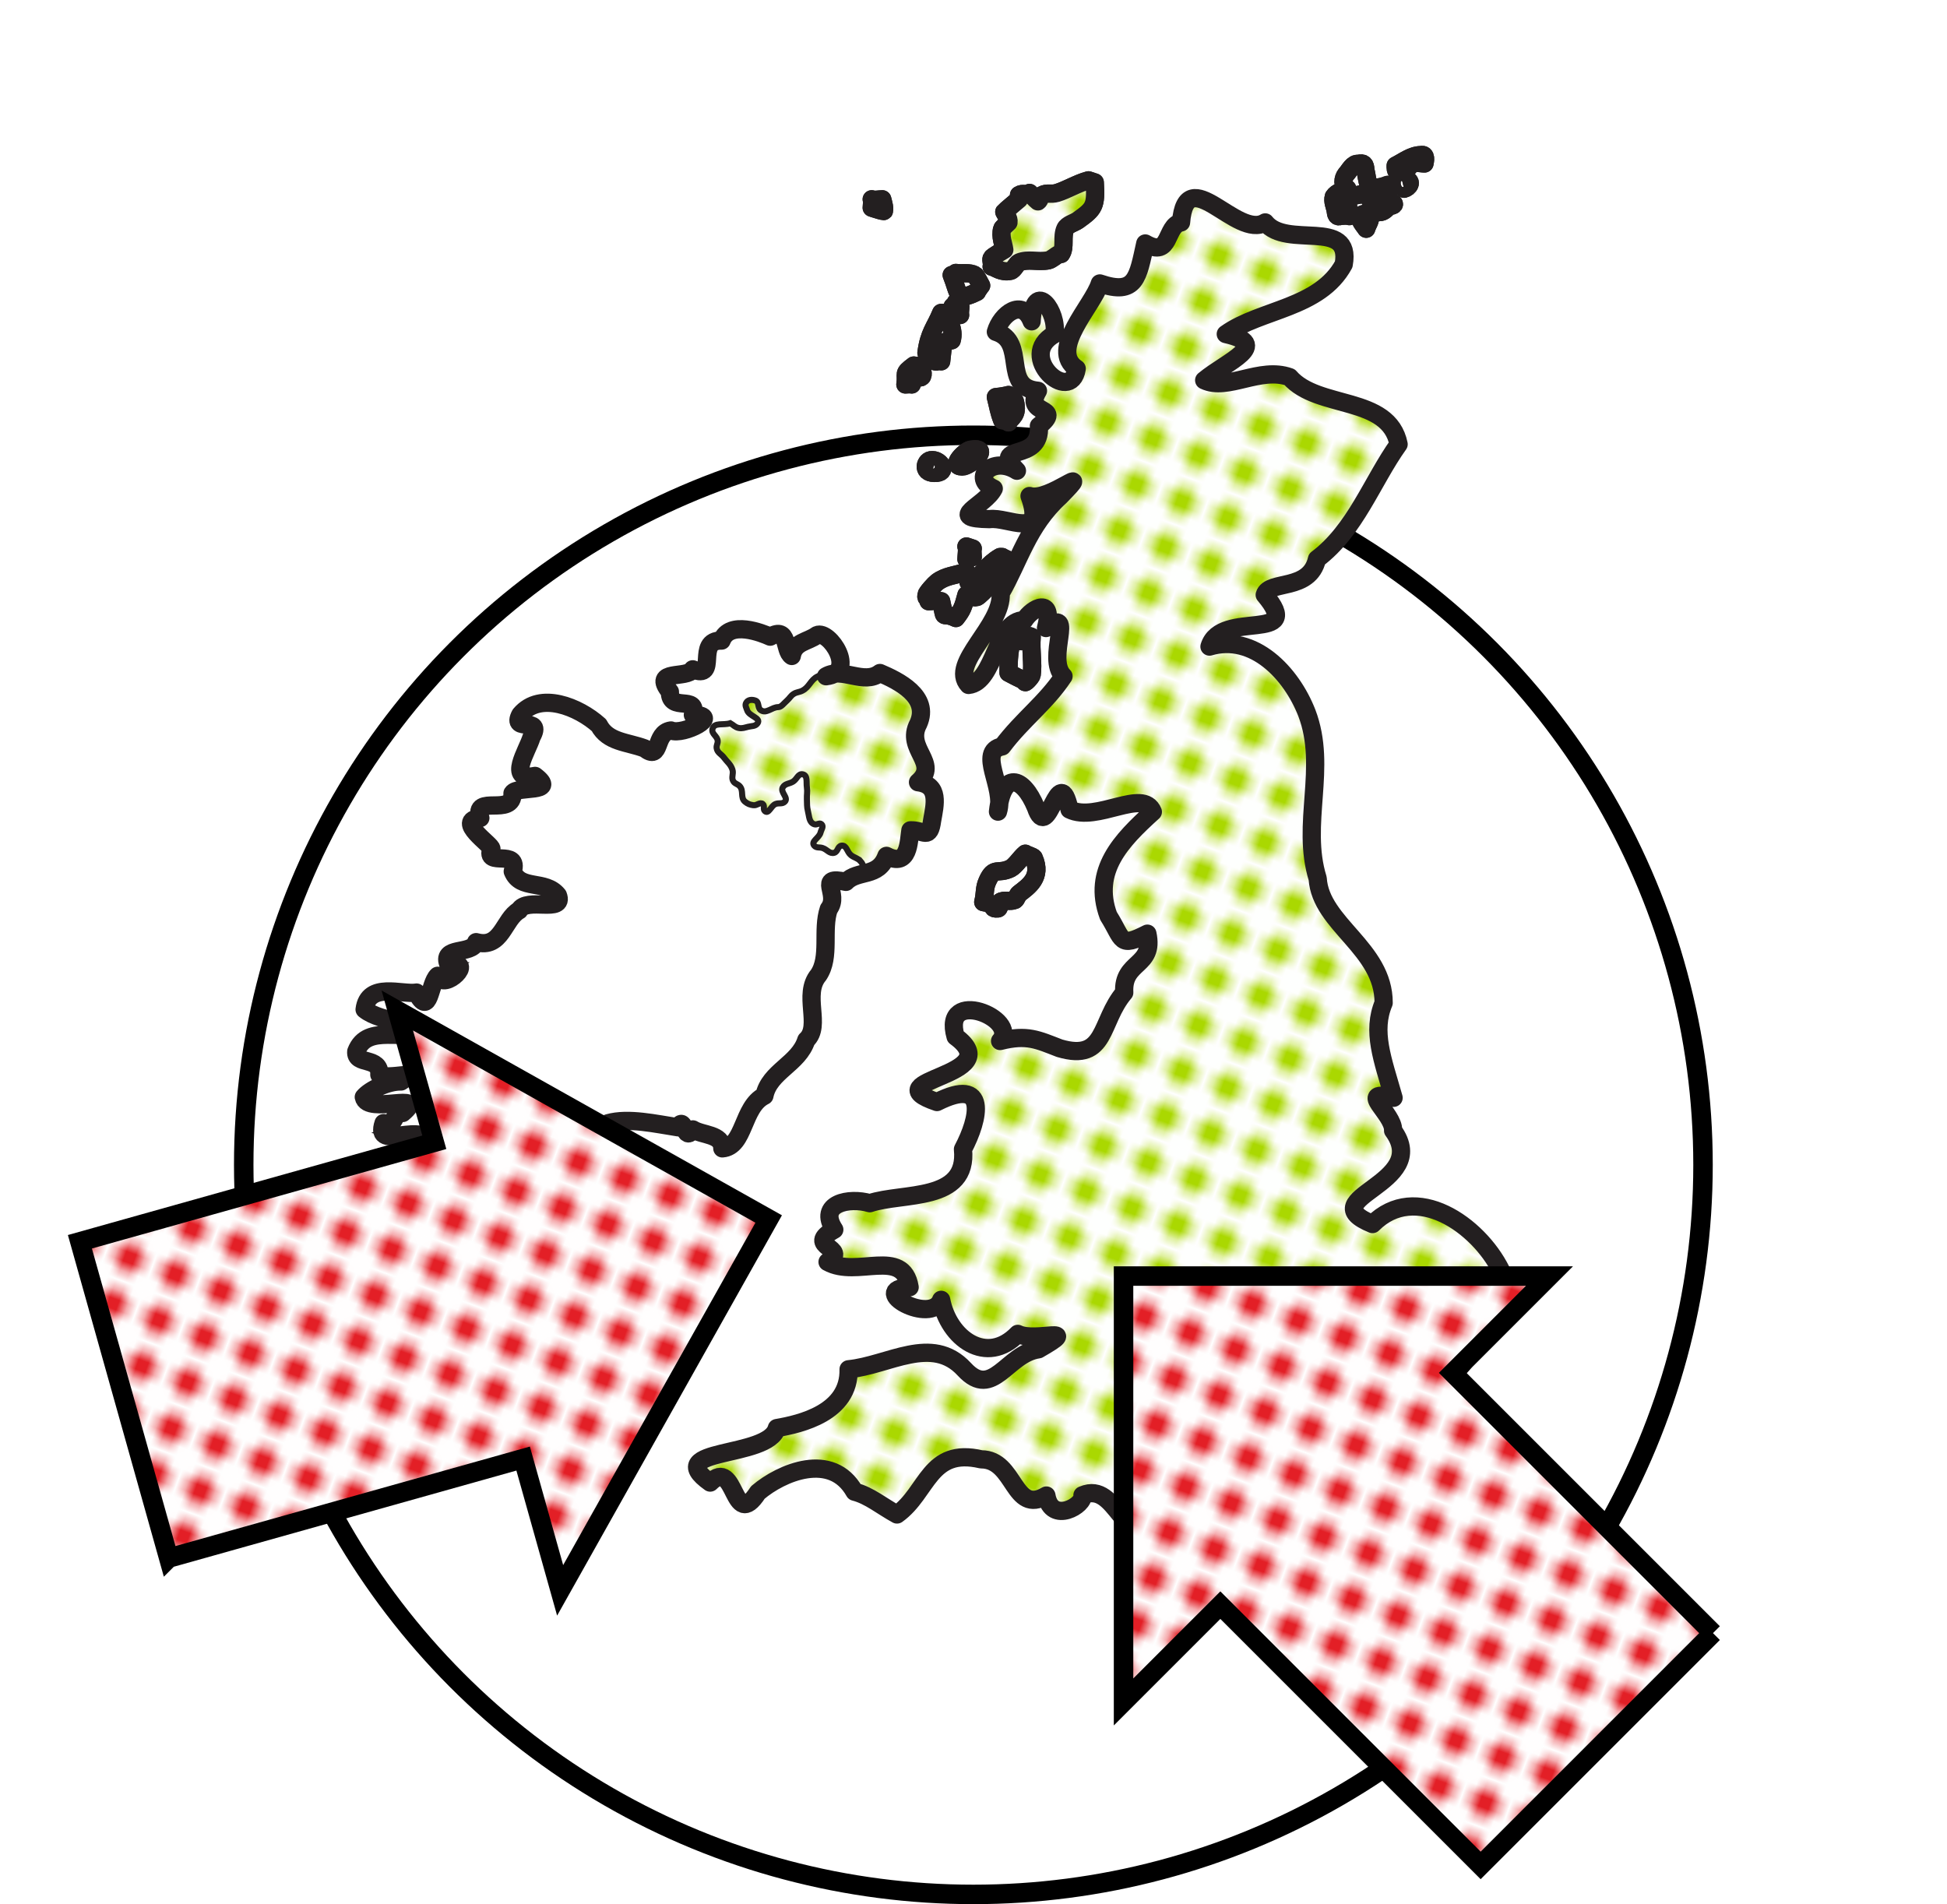 <?xml version="1.0" encoding="UTF-8" standalone="no"?>
<svg
   xmlns:dc="http://purl.org/dc/elements/1.1/"
   xmlns:cc="http://creativecommons.org/ns#"
   xmlns:rdf="http://www.w3.org/1999/02/22-rdf-syntax-ns#"
   xmlns:svg="http://www.w3.org/2000/svg"
   xmlns="http://www.w3.org/2000/svg"
   width="200"
   height="195.603"
   id="svg10845"
   version="1.1">
  <defs
     id="defs4809">
    <pattern
       patternUnits="userSpaceOnUse"
       width="5"
       height="5"
       patternTransform="rotate(20)"
       id="polka">
      <rect
         id="polka__bg"
         style="fill:#ffffff"
         width="5"
         height="5"
         x="0"
         y="0" />
      <circle
         id="polka__inner"
         r="1.5"
         cy="2"
         style="fill:#e31f26"
         cx="2" />
    </pattern>
    <pattern
       id="polka2"
       patternTransform="rotate(20)"
       height="5"
       width="5"
       patternUnits="userSpaceOnUse">
      <rect
         y="0"
         x="0"
         height="5"
         width="5"
         style="fill:#ffffff"
         id="rect7521" />
      <circle
         cx="2"
         style="fill:#aad801"
         cy="2"
         r="1.5"
         id="circle7523" />
    </pattern>
  </defs>
  <g
     id="layer1"
     transform="translate(-282.081,-278.411)"
     style="display:inline">
    <ellipse
       ry="74.95"
       rx="74.951"
       cy="398.076"
       cx="382.068"
       id="path6022"
       style="color:#000000;display:inline;overflow:visible;visibility:visible;opacity:1;fill:none;fill-opacity:1;fill-rule:nonzero;stroke:#000000;stroke-width:2;stroke-miterlimit:4;stroke-dasharray:none;stroke-opacity:1;marker:none;enable-background:accumulate" />
    <g
       transform="translate(-0.013,7.0507813e-6)"
       id="layer1-2">
      <path
         id="path7563"
         d="m 436.376,408.789 c -2.319,-4.65 -8.747,-9.19 -13.185,-4.756 -6.549,-2.677 6.164,-4.068 2.112,-9.606 0.1,-1.75 -3.881,-4.318 0.049,-3.364 -1.143,-4.002 -2.254,-6.813 -1.02,-9.749 0.016,-5.613 -6.48,-8.061 -6.775,-12.77 -1.752,-5.636 1.034,-11.39 -1.115,-17.017 -1.59,-4.085 -5.46,-8.18 -9.998,-6.814 0.445,-3.766 10.196,-0.459 5.631,-4.72 -0.355,-2.888 4.731,-0.302 5.409,-4.272 3.935,-2.949 5.686,-8.026 8.384,-11.797 -1.012,-5.057 -8.302,-3.545 -11.193,-6.895 -3.048,-1.101 -6.406,1.473 -8.777,0.32 2.338,-1.947 7.003,-3.682 2.222,-4.735 3.579,-2.587 9.642,-2.621 12.11,-7.168 1.09,-4.792 -6.014,-1.552 -8.063,-4.312 -2.902,1.805 -8.124,-6.425 -8.646,0 -1.667,0.315 -0.977,3.729 -3.674,2.163 -0.775,3.442 -0.916,5.39 -4.642,4.106 -1.108,2.551 -4.337,5.763 -2.924,8.648 1.656,3.345 -6.614,-0.353 -1.769,-3.431 0.408,-2.278 -2.125,-5.721 -2.337,-1.325 -0.949,-2.439 -3.154,-0.739 -3.675,1.081 3.281,1.033 0.524,5.727 4.324,6.053 -1.558,2.601 2.735,1.491 0.095,3.619 0.282,3.89 -5.083,1.669 -2.256,4.596 -2.522,-1.598 -4.769,0.811 -2.381,1.835 -0.909,1.817 -5.049,3.063 -0.429,3.137 1.886,-0.268 5.766,2.211 4.106,-2.377 2.022,0.655 6.799,-3.71 3.136,0.043 -3.346,3.047 -4.21,6.701 -6.102,9.946 0.225,3.369 -5.337,7.238 -3.3,9.421 2.548,-0.606 3.249,-6.422 5.777,-6.964 2.247,-2.023 1.798,-0.367 2.722,0.967 2.136,-1.826 -0.451,3.665 1.257,5.103 -1.821,2.749 -4.192,4.416 -6.3,7.209 -2.623,0.521 0.357,4.195 -0.432,6.701 0.228,-2.971 2.535,-4.772 3.243,-0.865 1.609,3.059 2.089,0.044 3.243,-1.081 1.029,5.317 9.965,-1.908 9.078,2.594 -3.457,2.361 -5.677,5.793 -4.214,10.058 1.564,2.481 1.078,3.324 3.999,1.832 0.752,3.434 -2.577,2.751 -2.377,6.053 -2.542,2.971 -1.775,7.153 -6.643,5.716 -2.238,-0.86 -3.328,-1.445 -6.111,-0.743 2.024,-2.295 -6.049,-5.564 -4.571,-0.448 5.591,4.105 -8.737,4.396 -1.912,6.717 5.304,-2.668 4.344,1.686 2.671,4.852 0.556,4.855 -5.292,5.002 -8.723,5.092 -1.537,1.127 -6.136,-0.753 -4.541,2.194 0.195,1.639 -2.541,2.584 0.299,3.325 -2.676,1.982 3.849,1.644 5.462,1.147 1.5,1.045 3.117,2.718 0.431,2.868 1.452,4.324 5.687,-1.786 6.036,3.462 1.963,4.628 6.24,0.559 9.174,0.839 5.022,0.415 -4.593,1.782 -4.324,4.756 -4.169,0.204 -7.789,-5.683 -12.057,-1.559 -3.118,0.199 -4.081,1.29 -5.018,4.369 -1.844,1.868 -4.448,1.336 -5.857,2.149 -0.855,3.173 -11.979,1.952 -6.849,5.599 2.695,-2.696 2.262,5.081 4.899,1.018 2.37,-1.728 6.386,-3.97 9.316,-1.023 1.228,1.979 3.287,1.786 4.975,3.282 2.96,-2.835 4.33,-7.37 9.93,-5.422 2.239,1.447 2.462,5.099 5.417,3.476 0.408,2.825 4.064,1.043 3.706,-0.03 3.588,-1.54 4.182,5.89 7.499,2.432 -1.029,-2.502 -6.306,-0.995 -1.263,-2.834 2.892,3.907 7.888,1.782 12.454,3.673 2.556,3.67 6.706,-1.131 10.437,-0.636 3.535,-0.512 5.951,-2.52 6.072,-6.063 -3.16,2.171 -9.743,-3.143 -4.852,-3.774 1.601,-2.893 5.348,-2.382 6.179,-4.279 4.041,-1.793 5.141,-7.561 6.454,-11.618 z"
         style="fill:url(#polka2);fill-opacity:1;fill-rule:nonzero;stroke:none" />
      <path
         id="path7567"
         d="m 436.269,408.915 c -2.319,-4.65 -8.747,-9.19 -13.185,-4.756 -6.549,-2.677 6.164,-4.068 2.112,-9.606 0.099,-1.747 -3.879,-4.324 0.049,-3.364 -1.143,-4.002 -2.254,-6.813 -1.02,-9.749 0.016,-5.613 -6.48,-8.061 -6.775,-12.77 -1.752,-5.636 1.034,-11.39 -1.115,-17.017 -1.589,-4.091 -5.468,-8.173 -9.999,-6.819 1.155,-3.852 9.919,-0.268 5.674,-5.31 0.428,-1.54 4.612,-0.329 5.367,-3.678 3.935,-2.949 5.686,-8.026 8.384,-11.797 -1.013,-5.054 -8.3,-3.548 -11.193,-6.895 -3.049,-1.101 -6.405,1.472 -8.777,0.32 2.356,-1.956 6.989,-3.675 2.219,-4.745 3.604,-2.571 9.639,-2.618 12.112,-7.157 0.882,-4.823 -5.895,-1.535 -8.063,-4.312 -2.902,1.805 -8.124,-6.425 -8.646,0 -1.667,0.315 -0.977,3.729 -3.674,2.163 -0.772,3.464 -0.924,5.379 -4.668,4.106 -0.721,2.314 -5.307,6.809 -2.375,8.757 -0.592,3.789 -6.288,-1.3 -2.292,-3.54 0.405,-2.277 -2.124,-5.722 -2.337,-1.325 -0.949,-2.439 -3.153,-0.739 -3.675,1.081 3.281,1.033 0.524,5.727 4.324,6.053 -1.558,2.601 2.735,1.491 0.095,3.619 0.282,3.89 -5.083,1.669 -2.256,4.596 -2.522,-1.598 -4.769,0.811 -2.381,1.835 -0.909,1.817 -5.049,3.063 -0.429,3.137 1.885,-0.267 5.767,2.21 4.106,-2.377 2.022,0.655 6.799,-3.71 3.136,0.043 -3.346,3.047 -4.21,6.701 -6.102,9.946 0.225,3.369 -5.337,7.238 -3.3,9.421 2.7,-0.263 2.799,-6.656 5.726,-6.655 0.854,-1.336 3.077,-2.398 2.231,0.809 3.132,-2.35 -0.083,3.142 1.799,4.952 -1.818,2.751 -4.195,4.415 -6.3,7.209 -2.623,0.521 0.357,4.195 -0.432,6.701 0.473,-4.209 2.549,-3.672 3.891,-0.432 1.28,3.805 2.315,-4.989 3.459,0.216 2.774,1.367 7.577,-2.244 8.557,0.241 -3.196,2.896 -6.276,6.029 -4.559,10.68 1.565,2.482 1.077,3.321 3.999,1.832 0.752,3.434 -2.577,2.751 -2.377,6.053 -2.543,2.97 -1.773,7.154 -6.643,5.716 -2.238,-0.86 -3.328,-1.445 -6.111,-0.743 2.024,-2.295 -6.049,-5.564 -4.571,-0.448 5.591,4.105 -8.737,4.396 -1.912,6.717 5.304,-2.668 4.344,1.686 2.671,4.852 0.554,5.487 -6.195,4.4 -9.572,5.543 -2.089,-0.629 -5.417,0.003 -3.647,2.716 -3.206,1.779 1.689,1.84 -0.692,3.319 3.015,1.684 7.748,-1.531 8.43,2.595 -4.427,0.19 2.216,3.977 3.241,1.296 0.758,3.98 4.677,6.815 7.867,3.499 1.847,0.929 6.711,-1.037 2.128,1.584 -3.23,0.441 -4.703,5.219 -7.619,2.048 -3.33,-3.603 -7.779,-0.395 -11.886,0.002 0.117,4.479 -4.973,5.626 -7.369,6.04 -0.855,3.173 -11.979,1.952 -6.849,5.599 2.695,-2.696 2.262,5.081 4.899,1.018 2.401,-2.046 7.575,-4.265 9.931,-0.079 1.535,0.399 2.78,1.474 4.36,2.339 3.178,-2.273 3.279,-6.919 8.646,-5.664 3.539,-0.005 3.251,5.777 6.701,3.718 0.524,3.035 4.005,0.937 3.706,-0.03 3.588,-1.54 4.182,5.89 7.499,2.432 -0.845,-2.614 -6.572,-0.833 -1.263,-2.834 2.892,3.907 7.888,1.782 12.454,3.673 2.556,3.67 6.706,-1.131 10.437,-0.636 3.585,-0.544 5.86,-2.458 6.072,-6.063 -3.189,2.194 -9.825,-3.106 -4.852,-3.774 1.602,-2.893 5.347,-2.383 6.179,-4.279 3.962,-1.681 5.203,-7.662 6.454,-11.618 z"
         style="fill:none;stroke:#231f20;stroke-width:1.875;stroke-linecap:round;stroke-linejoin:round;stroke-miterlimit:4;stroke-dasharray:none;stroke-opacity:1" />
      <path
         d="m 356.293,396.377 c 0.061,0.061 0.608,0.155 0.649,0.216 0.365,-0.581 1.012,-1.284 1.296,-1.946 0.244,-0.58 0.135,-1.04 0.432,-1.512 0.439,-0.716 1.486,-1.466 1.945,-2.161 0.27,-0.42 0.156,-0.892 0.432,-1.298 0.588,-0.871 1.683,-1.379 2.377,-2.161 0.716,-0.818 1.061,-1.716 1.73,-2.595 0.054,-0.081 0.627,-0.338 0.649,-0.432 0.114,-0.608 -0.406,-0.838 -0.432,-1.08 -0.095,-0.696 0.101,-2.074 0.216,-3.027 0.02,-0.209 0.27,-1.485 0.431,-1.729 l 0.432,-0.216 c 0.621,-2.107 0.284,-3.776 0.649,-6.269 0.04,-0.324 0.723,-1.5 0.649,-1.945 -0.041,-0.21 -0.555,-0.636 -0.649,-0.865 0.391,-0.081 0.115,-0.087 0.216,-0.432 0.588,0 1.607,0.182 2.161,0 0.297,-0.109 0.345,-0.764 0.649,-0.865 0.439,-0.159 0.464,0.251 1.081,0.216 0.784,-0.121 1.505,-1.399 1.945,-1.945 1.391,0.411 0.965,0.216 2.161,0 0.095,-1.014 0.135,-2.047 0,-2.595 0.514,0.061 0.472,-0.378 1.081,-0.216 0.06,0.014 0.378,0.575 0.431,0.649 0,0 0.575,0.034 0.216,-0.216 0,0 0.851,-0.026 0.216,-0.216 0.054,-0.034 0.426,-0.209 0.432,-0.216 0.278,-0.566 0.068,-1.107 0.216,-1.729 0.506,-2.189 0.52,-2.141 -1.512,-3.026 0.378,-0.547 0.472,-0.892 0.864,-1.514 0.385,0.371 -0.087,-1.02 -0.649,-1.296 l -0.215,0 c -0.561,-1.615 0.419,-4.128 0.215,-5.405 -0.128,-0.77 -0.816,-0.871 -1.296,-1.298 -0.529,-0.468 -0.685,-0.645 -0.876,-0.77 -0.209,-0.136 -0.46,-0.209 -1.285,-0.526 l -0.216,-0.432 c -0.764,-0.087 -0.797,0.365 -1.081,0.432 -1.315,0.284 -2.559,-0.384 -3.243,-0.432 -0.588,-0.048 -0.985,0.399 -1.296,0.432 -0.642,0.066 -0.355,-0.147 0.085,-0.38 0.406,-0.215 0.944,-0.446 0.996,-0.485 0.175,-0.141 0.08,-0.762 0.215,-0.865 -0.635,-1.087 -1.405,-2.053 -2.161,-3.026 -0.297,0.224 -0.588,0.696 -0.864,0.865 -0.5,0.29 -1.095,0.087 -1.514,0.432 l -0.649,1.298 c -0.256,-0.216 -0.56,-0.534 -0.864,-0.649 0.087,-0.338 0.405,-0.547 0.432,-0.649 0.128,-0.54 -0.305,-0.278 -0.216,-0.649 -0.547,-0.135 -0.784,-0.23 -1.298,-0.432 -0.163,0.142 -0.345,0.696 -0.649,0.649 -0.074,-0.014 -0.391,-0.784 -0.432,-0.865 -1.012,0.109 -2.64,-0.27 -3.458,0 -0.182,0.055 -0.291,0.73 -0.432,0.865 -0.324,0.284 -0.953,0.163 -1.298,0.432 -0.81,0.621 -0.534,1.79 -0.431,2.81 -2.48,-0.669 -0.946,0.149 -1.946,0.432 -0.669,0.182 -0.796,-0.256 -1.296,-0.216 -0.351,0.02 -1.014,0.54 -1.298,0.649 0.48,0.925 0.865,1.669 1.298,2.594 0.419,0 1.364,-0.175 1.729,0 0.048,0.02 0,0.966 0,1.081 0.325,0.074 0.75,0 1.081,0 l 0.216,0.432 c -0.297,0.182 -0.73,0.762 -1.081,0.865 -1.209,0.338 -1.857,0 -2.81,0.431 -1.405,0.629 -0.871,2.081 -1.296,2.163 -0.331,0.06 -0.297,-0.393 -0.432,-0.432 -0.399,-0.142 -0.892,0.087 -1.298,0 -0.076,-0.019 -0.161,-0.061 -0.25,-0.119 -0.345,-0.223 -0.762,-0.666 -1.046,-0.746 -0.744,-0.209 -1.413,0.087 -1.946,-0.216 l -0.216,-0.865 c -0.161,-0.223 -3.195,-2.303 -3.458,-2.377 -1.594,-0.486 -2.399,0.054 -3.891,-0.432 -0.399,0.359 -1.425,1.163 -1.512,1.73 -0.087,0.486 0.31,0.324 0.216,0.649 0.588,-0.129 0.681,-0.23 1.296,-0.217 0,0.061 -0.034,0.851 0,0.865 -0.33,1.486 -1.026,2.486 -1.512,4.107 0.23,0.048 0.338,0.399 0.432,0.432 0.398,0.135 0.885,-0.121 1.296,0 0.101,0.028 0.5,0.554 0.649,0.649 0.439,-0.325 -0.216,0.865 -0.216,0.865 -0.979,-0.149 -1.466,-0.129 -2.594,-0.216 -0.919,2.864 -0.357,1.344 -2.161,1.512 l -0.432,0.432 c -0.345,0.087 -0.73,0 -1.081,0 0.068,0.284 0.318,0.919 0.216,1.081 -0.026,0.04 -0.601,0 -0.649,0 -0.046,0.081 -0.169,0.405 -0.215,0.432 l -0.216,0 c 0.357,0.453 0.986,1.979 1.512,2.161 0.236,0.081 0.635,-0.107 0.865,0 -0.474,1.79 -0.73,1.514 1.729,1.514 0.129,0.391 0.244,1.405 0.432,1.729 0.121,0.216 0.776,0.189 0.865,0.432 l 0,0.432 c 0.851,0.486 1.796,0.048 2.809,0.432 0.44,0.161 0.75,0.784 1.081,1.08 l -0.216,0.649 c -0.796,0 -1.81,-0.155 -2.594,0 -0.25,0.041 -0.905,0.601 -1.08,0.649 -0.163,0.034 -0.507,-0.101 -0.649,0 -0.966,0.615 -1.067,2.52 -2.161,3.026 -0.581,0.264 -1.224,-0.04 -1.946,0.216 -0.141,0.048 -0.304,0.561 -0.431,0.649 -0.474,0.29 -1.101,0.014 -1.73,0.216 -0.27,0.081 -0.601,0.52 -0.864,0.649 l 0.216,0.864 c 0.431,0.095 0.844,0 1.296,0 -0.101,0.089 -0.129,0.568 -0.216,0.649 -0.486,0.419 -1.054,0.635 -1.512,1.081 -0.048,-0.061 -0.399,-0.641 -0.432,-0.649 -0.527,-0.135 -0.318,0.357 -0.649,0.216 -0.21,0.919 -0.371,1.716 -0.649,2.594 -0.04,-0.06 -0.588,-0.155 -0.647,-0.216 -0.406,-0.391 0.026,-1.074 -1.081,-0.865 -0.061,0.007 -0.278,0.264 -0.649,0.216 l 0,-0.431 c -1.762,0 -3.647,0.094 -4.106,1.296 -0.095,0.23 0.135,0.432 0,0.649 1.026,0.264 2.195,1.074 3.026,1.298 1.316,0.344 2.35,0.25 3.674,0.432 -0.087,0.026 -0.695,0.601 -0.864,0.647 -1.946,0.494 -4.709,-0.195 -6.053,0.865 -1.074,0.831 -0.554,2.331 -0.432,1.73 0.338,0.054 1.29,0.357 1.729,0.432 0.21,0.627 -0.074,1.02 0.432,1.296 0.973,0.527 2.189,0.048 3.026,-0.216 -0.087,0.318 0.223,0.405 -0.216,0.432 l -0.216,0.432 c -0.472,0.163 -1.04,-0.155 -1.512,0 -0.331,0.101 -0.818,0.756 -1.081,0.865 -0.568,0.209 -0.973,0.074 -1.512,0.216 0,0 -0.44,1.087 0.647,1.296 0.892,0.169 6.106,-0.953 3.459,0.865 -0.216,0.142 -0.649,-0.135 -0.864,0 -0.069,0.034 0,0.77 0,0.865 -0.244,0.06 -0.926,0.048 -1.298,0.216 -0.149,0.06 -0.345,0.81 -0.432,0.864 0.23,0.048 0.338,0.399 0.432,0.432 1.27,0.432 2.661,-0.479 3.675,-0.216 0.121,0.028 1.425,1.452 1.729,1.514 0.844,0.163 1.405,-0.419 1.512,-0.432 0.52,-0.081 2.607,0.028 3.026,0.216 0.007,0 0,0.615 0,0.649 0.311,0.107 0.804,0.242 1.081,0.432 0.163,-0.101 0.338,-0.689 0.432,-0.865 0.641,0.256 0.979,0.244 1.512,0.432 l 0,0.216 c 0.399,0.04 0.081,-0.379 0.649,-0.216 0.141,-0.256 0.196,-0.77 0.432,-0.865 0.081,-0.034 0.661,0.304 1.08,0.216 0.486,-0.109 1.75,-1.594 0.649,-1.945 0.095,-0.196 0.278,-0.176 0.216,-0.432 0.385,0.081 0.891,0 1.296,0 -0.195,0.068 0.041,0.554 -0.647,0.432 0.04,0.182 0.216,0.864 0.216,0.864 0.568,-0.081 2.154,-0.56 2.594,-0.432 0.594,0.163 0.229,1.028 1.296,1.081 0.325,0.014 2.534,-0.709 3.026,-0.865 -0.141,-0.121 -0.101,-0.546 -0.216,-0.647 -0.169,-0.149 -0.492,-0.081 -0.649,-0.216 0.041,-0.089 0.325,-0.325 0.216,-0.432 2.067,0.627 2.209,-0.393 4.324,0 0.594,0.107 1.566,1.074 2.81,0.649 0.087,-0.034 0.195,-0.385 0.432,-0.432 0.101,0.29 0.282,0.818 0.431,1.08 0.345,-0.08 0.547,-0.411 0.649,-0.432 0,0 2.703,0.994 2.81,1.081 0.109,0.095 0.087,0.736 0.216,0.865"
         id="path7615"
         style="fill:url(#polka2);fill-opacity:1;fill-rule:nonzero;stroke:none" />
      <path
         d="m 384.609,371.734 c 0.182,-0.028 0.109,-0.581 0.216,-0.649 0.419,-0.29 1.012,0 1.512,-0.216 0.163,-0.074 0.284,-0.54 0.432,-0.649 0.986,-0.749 2.391,-1.715 1.514,-3.674 -0.068,-0.149 -0.818,-0.345 -0.865,-0.432 -0.46,0.371 -1.034,1.27 -1.512,1.512 -1.331,0.649 -1.69,-0.242 -2.379,1.298 -0.351,0.77 -0.195,1.222 -0.431,2.161 0.466,0.115 0.566,0.048 0.864,0.216 0.25,0.142 -0.068,0.514 0.649,0.432"
         id="path7623"
         style="fill:#ffffff;fill-opacity:1;fill-rule:nonzero;stroke:none" />
      <path
         d="m 384.609,371.734 c 0.182,-0.028 0.109,-0.581 0.216,-0.649 0.419,-0.29 1.012,0 1.512,-0.216 0.163,-0.074 0.284,-0.54 0.432,-0.649 0.986,-0.749 2.391,-1.715 1.514,-3.674 -0.068,-0.149 -0.818,-0.345 -0.865,-0.432 -0.46,0.371 -1.034,1.27 -1.512,1.512 -1.331,0.649 -1.69,-0.242 -2.379,1.298 -0.351,0.77 -0.195,1.222 -0.431,2.161 0.466,0.115 0.566,0.048 0.864,0.216 0.25,0.142 -0.068,0.514 0.649,0.432 z"
         id="path7627"
         style="fill:none;stroke:#231f20;stroke-width:1.875;stroke-linecap:round;stroke-linejoin:round;stroke-miterlimit:4;stroke-dasharray:none;stroke-opacity:1" />
      <path
         id="path7631"
         d="m 425.677,295.857 c 0.341,0.537 0.979,-0.036 1.219,-0.401 0.355,-0.497 1.018,-0.258 1.523,-0.25 0.043,-0.195 0.234,-1.011 -0.364,-0.863 -0.972,0.016 -1.76,0.665 -2.594,1.081 -0.006,0.112 -0.016,0.767 0.216,0.432 z"
         style="fill:#ffffff;fill-opacity:1;fill-rule:nonzero;stroke:none" />
      <path
         id="path7635"
         d="m 425.677,295.857 c 0.341,0.537 0.979,-0.036 1.219,-0.401 0.355,-0.497 1.018,-0.258 1.523,-0.25 0.043,-0.195 0.234,-1.011 -0.364,-0.863 -0.972,0.016 -1.76,0.665 -2.594,1.081 -0.006,0.112 -0.016,0.767 0.216,0.432 z"
         style="fill:none;stroke:#231f20;stroke-width:1.875;stroke-linecap:round;stroke-linejoin:round;stroke-miterlimit:4;stroke-dasharray:none;stroke-opacity:1" />
      <path
         id="path7639"
         d="m 420.706,300.613 c -0.043,-0.583 -0.254,-1.188 -0.092,-1.765 0.283,-0.407 0.866,-0.345 1.296,-0.486 0.367,-0.157 0.63,-0.136 0.743,0.279 0.3,0.506 0.649,0.988 0.862,1.539 0.576,0.128 0.912,-0.2 1.249,-0.617 0.269,0.016 0.798,-0.097 0.331,-0.379 -0.375,-0.171 -0.613,-0.369 -0.409,-0.794 -0.005,-0.342 0.399,-1.273 -0.229,-0.914 -0.558,0.177 -1.254,0.373 -1.75,-0.06 -0.206,-0.475 -0.229,-1.059 -0.364,-1.575 -0.004,-0.5 -0.19,-0.75 -0.698,-0.594 -0.59,-0.092 -0.914,0.682 -1.278,1.066 -0.342,0.437 -0.418,1.17 0.122,1.489 -0.474,0.228 -1.076,0.347 -1.381,0.812 -0.157,0.491 0.123,0.989 0.194,1.474 0.036,0.342 0.094,0.658 0.51,0.501 0.297,-0.023 0.602,-0.055 0.894,0.022 z"
         style="fill:#ffffff;fill-opacity:1;fill-rule:nonzero;stroke:none" />
      <path
         id="path7643"
         d="m 420.706,300.613 c -0.043,-0.583 -0.254,-1.188 -0.092,-1.765 0.283,-0.407 0.866,-0.345 1.296,-0.486 0.367,-0.157 0.63,-0.136 0.743,0.279 0.3,0.506 0.649,0.988 0.862,1.539 0.576,0.128 0.912,-0.2 1.249,-0.617 0.269,0.016 0.798,-0.097 0.331,-0.379 -0.375,-0.171 -0.613,-0.369 -0.409,-0.794 -0.005,-0.342 0.399,-1.273 -0.229,-0.914 -0.558,0.177 -1.254,0.373 -1.75,-0.06 -0.206,-0.475 -0.229,-1.059 -0.364,-1.575 -0.004,-0.5 -0.19,-0.75 -0.698,-0.594 -0.59,-0.092 -0.914,0.682 -1.278,1.066 -0.342,0.437 -0.418,1.17 0.122,1.489 -0.474,0.228 -1.076,0.347 -1.381,0.812 -0.157,0.491 0.123,0.989 0.194,1.474 0.036,0.342 0.094,0.658 0.51,0.501 0.297,-0.023 0.602,-0.055 0.894,0.022 z"
         style="fill:none;stroke:#231f20;stroke-width:1.875;stroke-linecap:round;stroke-linejoin:round;stroke-miterlimit:4;stroke-dasharray:none;stroke-opacity:1" />
      <path
         id="path7647"
         d="m 426.326,297.803 c 0.509,-0.126 0.91,-0.747 0.213,-0.968 -0.317,-0.292 -0.189,0.163 -0.213,0.359 0,0.203 0,0.406 0,0.609 z"
         style="fill:#ffffff;fill-opacity:1;fill-rule:nonzero;stroke:none" />
      <path
         id="path7651"
         d="m 426.326,297.803 c 0.509,-0.126 0.91,-0.747 0.213,-0.968 -0.317,-0.292 -0.189,0.163 -0.213,0.359 0,0.203 0,0.406 0,0.609 z"
         style="fill:none;stroke:#231f20;stroke-width:1.875;stroke-linecap:round;stroke-linejoin:round;stroke-miterlimit:4;stroke-dasharray:none;stroke-opacity:1" />
      <path
         d="m 383.96,305.801 c 0.446,0.101 0.986,0.641 1.945,0.432 0.345,-0.081 0.595,-0.756 0.865,-0.865 0.959,-0.399 1.899,0 3.026,-0.216 0.29,-0.06 0.838,-0.534 1.081,-0.649 l 0.215,0 c 0.466,-0.689 0.048,-1.762 0.432,-2.594 0.19,-0.425 0.899,-0.588 1.298,-0.865 1.689,-1.209 1.871,-1.465 1.729,-3.891 l -0.649,-0.215 c -1.114,0.296 -2.235,0.993 -3.241,1.296 -0.615,0.182 -1,-0.068 -1.514,0.216 -0.175,0.087 -0.264,0.554 -0.432,0.649 -0.338,-0.264 -0.574,-0.595 -0.864,-0.865 -0.426,0.25 -0.69,-0.034 -1.081,0.216 l 0,0.432 c 0,0 -1.472,1.242 -1.512,1.298 0.128,0.304 0.499,0.621 0.431,1.08 0,0 -0.634,0.581 -0.647,0.649 -0.224,0.818 0.147,1.587 0.216,2.163 -0.176,0.114 -1.23,0.695 -1.298,0.864 -0.101,0.224 0.121,0.649 0,0.865"
         id="path7655"
         style="fill:#ffffff;fill-opacity:1;fill-rule:nonzero;stroke:none" />
      <path
         d="m 383.96,305.801 c 0.446,0.101 0.986,0.641 1.945,0.432 0.345,-0.081 0.595,-0.756 0.865,-0.865 0.959,-0.399 1.899,0 3.026,-0.216 0.29,-0.06 0.838,-0.534 1.081,-0.649 l 0.215,0 c 0.466,-0.689 0.048,-1.762 0.432,-2.594 0.19,-0.425 0.899,-0.588 1.298,-0.865 1.689,-1.209 1.871,-1.465 1.729,-3.891 l -0.649,-0.215 c -1.114,0.296 -2.235,0.993 -3.241,1.296 -0.615,0.182 -1,-0.068 -1.514,0.216 -0.175,0.087 -0.264,0.554 -0.432,0.649 -0.338,-0.264 -0.574,-0.595 -0.864,-0.865 -0.426,0.25 -0.69,-0.034 -1.081,0.216 l 0,0.432 c 0,0 -1.472,1.242 -1.512,1.298 0.128,0.304 0.499,0.621 0.431,1.08 0,0 -0.634,0.581 -0.647,0.649 -0.224,0.818 0.147,1.587 0.216,2.163 -0.176,0.114 -1.23,0.695 -1.298,0.864 -0.101,0.224 0.121,0.649 0,0.865 z"
         id="path7659"
         style="fill:none;stroke:#231f20;stroke-width:1.875;stroke-linecap:round;stroke-linejoin:round;stroke-miterlimit:4;stroke-dasharray:none;stroke-opacity:1" />
      <path
         d="m 372.721,299.965 c 0.446,0.399 0,-1.081 0,-1.081 -0.284,0 -0.818,0.115 -1.081,0 0.089,0.149 0,0.682 0,0.865 0,0 1.81,0.601 1.081,0.216"
         id="path7663"
         style="fill:#ffffff;fill-opacity:1;fill-rule:nonzero;stroke:none" />
      <path
         d="m 372.721,299.965 c 0.446,0.399 0,-1.081 0,-1.081 -0.284,0 -0.818,0.115 -1.081,0 0.089,0.149 0,0.682 0,0.865 0,0 1.81,0.601 1.081,0.216 z"
         id="path7667"
         style="fill:none;stroke:#231f20;stroke-width:1.875;stroke-linecap:round;stroke-linejoin:round;stroke-miterlimit:4;stroke-dasharray:none;stroke-opacity:1" />
      <path
         id="path7671"
         d="m 422.435,301.91 c 0.121,-0.432 0.466,-0.83 0.388,-1.3 -0.238,-0.481 -1.32,-0.183 -0.972,0.408 0.137,0.332 0.389,0.596 0.584,0.892 z"
         style="fill:#ffffff;fill-opacity:1;fill-rule:nonzero;stroke:none" />
      <path
         id="path7675"
         d="m 422.435,301.91 c 0.121,-0.432 0.466,-0.83 0.388,-1.3 -0.238,-0.481 -1.32,-0.183 -0.972,0.408 0.137,0.332 0.389,0.596 0.584,0.892 z"
         style="fill:none;stroke:#231f20;stroke-width:1.875;stroke-linecap:round;stroke-linejoin:round;stroke-miterlimit:4;stroke-dasharray:none;stroke-opacity:1" />
      <path
         d="m 379.854,306.666 c 0.797,1.986 0.446,2.784 2.594,1.73 -0.048,-0.014 0.419,-0.635 0.432,-0.649 -0.075,-0.142 -0.514,-1.008 -0.649,-1.081 -0.568,-0.311 -1.242,-0.115 -1.945,-0.216 0.324,0 -0.432,0.216 -0.432,0.216"
         id="path7679"
         style="fill:#ffffff;fill-opacity:1;fill-rule:nonzero;stroke:none" />
      <path
         d="m 379.854,306.666 c 0.797,1.986 0.446,2.784 2.594,1.73 -0.048,-0.014 0.419,-0.635 0.432,-0.649 -0.075,-0.142 -0.514,-1.008 -0.649,-1.081 -0.568,-0.311 -1.242,-0.115 -1.945,-0.216 0.324,0 -0.432,0.216 -0.432,0.216 z"
         id="path7683"
         style="fill:none;stroke:#231f20;stroke-width:1.875;stroke-linecap:round;stroke-linejoin:round;stroke-miterlimit:4;stroke-dasharray:none;stroke-opacity:1" />
      <path
         d="m 380.286,309.476 c 0,0 -0.203,0.391 -0.216,0.432 -0.304,-0.256 -0.02,0.75 0,0.865 0.061,0 0.595,-0.048 0.649,0 -0.101,-0.581 0.31,-1.337 -0.432,-1.298"
         id="path7687"
         style="fill:#ffffff;fill-opacity:1;fill-rule:nonzero;stroke:none" />
      <path
         d="m 380.286,309.476 c 0,0 -0.203,0.391 -0.216,0.432 -0.304,-0.256 -0.02,0.75 0,0.865 0.061,0 0.595,-0.048 0.649,0 -0.101,-0.581 0.31,-1.337 -0.432,-1.298 z"
         id="path7691"
         style="fill:none;stroke:#231f20;stroke-width:1.875;stroke-linecap:round;stroke-linejoin:round;stroke-miterlimit:4;stroke-dasharray:none;stroke-opacity:1" />
      <path
         d="m 378.124,315.529 c 0.242,0.095 0.412,-0.129 0.649,0 l 0.216,-1.945 0.864,-0.216 c 0.318,-1.115 -0.371,-2.095 -0.647,-2.811 l -0.432,0 c -0.635,1.548 -1.236,2.014 -1.514,4.107 l 0.432,0.216 c 0.087,0.02 0.338,0.608 0.432,0.649"
         id="path7695"
         style="fill:#ffffff;fill-opacity:1;fill-rule:nonzero;stroke:none" />
      <path
         d="m 378.124,315.529 c 0.242,0.095 0.412,-0.129 0.649,0 l 0.216,-1.945 0.864,-0.216 c 0.318,-1.115 -0.371,-2.095 -0.647,-2.811 l -0.432,0 c -0.635,1.548 -1.236,2.014 -1.514,4.107 l 0.432,0.216 c 0.087,0.02 0.338,0.608 0.432,0.649 z"
         id="path7699"
         style="fill:none;stroke:#231f20;stroke-width:1.875;stroke-linecap:round;stroke-linejoin:round;stroke-miterlimit:4;stroke-dasharray:none;stroke-opacity:1" />
      <path
         d="m 375.747,317.907 c 0.101,-0.304 -0.014,-0.514 0.216,-0.649 0.264,-0.169 0.736,0.075 0.865,-0.216 0.155,-0.365 -0.163,-0.723 0,-1.08 -0.156,0 -0.744,0.087 -0.865,0 -1.216,0.911 -0.675,0.703 -0.865,1.945 0.068,0 0.595,-0.048 0.649,0"
         id="path7703"
         style="fill:#ffffff;fill-opacity:1;fill-rule:nonzero;stroke:none" />
      <path
         d="m 375.747,317.907 c 0.101,-0.304 -0.014,-0.514 0.216,-0.649 0.264,-0.169 0.736,0.075 0.865,-0.216 0.155,-0.365 -0.163,-0.723 0,-1.08 -0.156,0 -0.744,0.087 -0.865,0 -1.216,0.911 -0.675,0.703 -0.865,1.945 0.068,0 0.595,-0.048 0.649,0 z"
         id="path7707"
         style="fill:none;stroke:#231f20;stroke-width:1.875;stroke-linecap:round;stroke-linejoin:round;stroke-miterlimit:4;stroke-dasharray:none;stroke-opacity:1" />
      <path
         d="m 385.69,321.798 c 0.203,-0.52 1.048,-0.669 0.649,-2.161 -0.041,-0.135 -0.629,-0.581 -0.649,-0.649 -0.27,0.074 -0.736,0.169 -1.298,0.216 0.271,1.054 0.305,1.499 0.649,2.377 0.446,-0.129 0.371,0.115 0.649,0.216"
         id="path7711"
         style="fill:#ffffff;fill-opacity:1;fill-rule:nonzero;stroke:none" />
      <path
         d="m 385.69,321.798 c 0.203,-0.52 1.048,-0.669 0.649,-2.161 -0.041,-0.135 -0.629,-0.581 -0.649,-0.649 -0.27,0.074 -0.736,0.169 -1.298,0.216 0.271,1.054 0.305,1.499 0.649,2.377 0.446,-0.129 0.371,0.115 0.649,0.216 z"
         id="path7715"
         style="fill:none;stroke:#231f20;stroke-width:1.875;stroke-linecap:round;stroke-linejoin:round;stroke-miterlimit:4;stroke-dasharray:none;stroke-opacity:1" />
      <path
         d="m 381.799,324.608 c -0.514,0.074 -2.229,1.702 -0.865,1.729 0.797,0.014 3.141,-2.094 0.865,-1.729"
         id="path7719"
         style="fill:#ffffff;fill-opacity:1;fill-rule:nonzero;stroke:none" />
      <path
         d="m 381.799,324.608 c -0.514,0.074 -2.229,1.702 -0.865,1.729 0.797,0.014 3.141,-2.094 0.865,-1.729 z"
         id="path7723"
         style="fill:none;stroke:#231f20;stroke-width:1.875;stroke-linecap:round;stroke-linejoin:round;stroke-miterlimit:4;stroke-dasharray:none;stroke-opacity:1" />
      <path
         d="m 378.341,326.986 c 1.141,-0.121 0.304,-1.452 -0.649,-1.298 -0.601,0.095 -0.945,1.452 0.649,1.298"
         id="path7727"
         style="fill:#ffffff;fill-opacity:1;fill-rule:nonzero;stroke:none" />
      <path
         d="m 378.341,326.986 c 1.141,-0.121 0.304,-1.452 -0.649,-1.298 -0.601,0.095 -0.945,1.452 0.649,1.298 z"
         id="path7731"
         style="fill:none;stroke:#231f20;stroke-width:1.875;stroke-linecap:round;stroke-linejoin:round;stroke-miterlimit:4;stroke-dasharray:none;stroke-opacity:1" />
      <path
         d="m 381.367,334.552 c 0.135,0.129 0,1.074 0,1.298 0.135,-0.055 0.649,-0.216 0.649,-0.216 0,-0.101 -0.068,-0.818 0,-0.865 l -0.649,-0.216 z"
         id="path7735"
         style="fill:#ffffff;fill-opacity:1;fill-rule:nonzero;stroke:none" />
      <path
         d="m 381.367,334.552 c 0.135,0.129 0,1.074 0,1.298 0.135,-0.055 0.649,-0.216 0.649,-0.216 0,-0.101 -0.068,-0.818 0,-0.865 l -0.649,-0.216 z"
         id="path7739"
         style="fill:none;stroke:#231f20;stroke-width:1.875;stroke-linecap:round;stroke-linejoin:round;stroke-miterlimit:4;stroke-dasharray:none;stroke-opacity:1" />
      <path
         d="m 385.041,335.633 -0.216,0 c -1.324,0.77 -1.742,1.675 -2.81,2.594 l -0.432,0 -0.216,-1.08 c -1.181,0.385 -2.154,0.411 -3.026,1.08 -0.203,0.149 -1.046,1.067 -1.08,1.298 -0.087,0.486 0.31,0.324 0.216,0.649 0.385,0 0.919,-0.101 1.296,0 0.507,2.229 -0.08,0.979 1.514,1.729 0.649,-0.838 0.736,-1.087 1.08,-2.377 0.514,-0.068 0.474,0.371 1.081,0.216 0.351,-0.101 2.554,-2.581 3.026,-3.026 -0.081,-0.196 0,-0.662 0,-0.865 -0.075,-0.041 -0.426,-0.176 -0.432,-0.216"
         id="path7743"
         style="fill:#ffffff;fill-opacity:1;fill-rule:nonzero;stroke:none" />
      <path
         d="m 385.041,335.633 -0.216,0 c -1.324,0.77 -1.742,1.675 -2.81,2.594 l -0.432,0 -0.216,-1.08 c -1.181,0.385 -2.154,0.411 -3.026,1.08 -0.203,0.149 -1.046,1.067 -1.08,1.298 -0.087,0.486 0.31,0.324 0.216,0.649 0.385,0 0.919,-0.101 1.296,0 0.507,2.229 -0.08,0.979 1.514,1.729 0.649,-0.838 0.736,-1.087 1.08,-2.377 0.514,-0.068 0.474,0.371 1.081,0.216 0.351,-0.101 2.554,-2.581 3.026,-3.026 -0.081,-0.196 0,-0.662 0,-0.865 -0.075,-0.041 -0.426,-0.176 -0.432,-0.216 z"
         id="path7747"
         style="fill:none;stroke:#231f20;stroke-width:1.875;stroke-linecap:round;stroke-linejoin:round;stroke-miterlimit:4;stroke-dasharray:none;stroke-opacity:1" />
      <path
         d="m 387.419,343.631 c -0.105,0.33 -0.432,0.649 -0.432,0.649 l -0.216,-1.081 -0.216,-0.216 c -0.675,1.29 -0.864,2.405 -0.864,4.54 0.554,0.297 1.087,0.568 1.729,0.865 -0.182,0.399 0.615,-0.426 0.649,-0.649 0.169,-1.169 -0.115,-2.433 0,-3.891 -0.304,-0.168 -0.472,-0.055 -0.649,-0.216"
         id="path7751"
         style="fill:#ffffff;fill-opacity:1;fill-rule:nonzero;stroke:none" />
      <path
         d="m 387.419,343.631 c -0.105,0.33 -0.432,0.649 -0.432,0.649 l -0.216,-1.081 -0.216,-0.216 c -0.675,1.29 -0.864,2.405 -0.864,4.54 0.554,0.297 1.087,0.568 1.729,0.865 -0.182,0.399 0.615,-0.426 0.649,-0.649 0.169,-1.169 -0.115,-2.433 0,-3.891 -0.304,-0.168 -0.472,-0.055 -0.649,-0.216 z"
         id="path7755"
         style="fill:none;stroke:#231f20;stroke-width:1.875;stroke-linecap:round;stroke-linejoin:round;stroke-miterlimit:4;stroke-dasharray:none;stroke-opacity:1" />
      <path
         d="m 370.478,366.874 c -0.302,-0.329 -0.619,-0.335 -0.97,-0.61 -0.422,-0.333 -0.438,-1.044 -0.97,-0.978 -0.407,0.05 -0.357,0.629 -0.755,0.733 -0.484,0.126 -0.711,-0.33 -1.185,-0.489 -0.333,-0.111 -0.635,0.021 -0.863,-0.244 -0.38,-0.441 0.506,-0.779 0.646,-1.344 0.081,-0.326 0.349,-0.62 0.107,-0.855 -0.21,-0.205 -0.479,0.104 -0.754,0 -0.545,-0.204 -0.502,-0.78 -0.647,-1.344 -0.117,-0.463 -0.086,-0.744 -0.107,-1.221 -0.021,-0.476 0.069,-0.75 0,-1.221 -0.079,-0.545 0.107,-1.232 -0.431,-1.344 -0.464,-0.095 -0.574,0.472 -0.97,0.734 -0.404,0.265 -0.84,0.19 -1.077,0.61 -0.285,0.502 0.614,1.048 0.215,1.466 -0.269,0.281 -0.61,0.092 -0.97,0.244 -0.469,0.198 -0.685,1.055 -1.077,0.733 -0.23,-0.189 0.015,-0.544 -0.216,-0.733 -0.295,-0.241 -0.593,0.177 -0.97,0.122 -0.361,-0.052 -0.583,-0.133 -0.863,-0.366 -0.501,-0.42 -0.101,-1.103 -0.539,-1.589 -0.211,-0.235 -0.469,-0.226 -0.646,-0.487 -0.269,-0.396 0.045,-0.769 -0.109,-1.222 -0.185,-0.552 -0.514,-0.752 -0.861,-1.221 -0.287,-0.386 -0.684,-0.501 -0.755,-0.976 -0.044,-0.286 0.122,-0.445 0.107,-0.734 -0.028,-0.52 -0.651,-0.713 -0.539,-1.221 0.164,-0.735 1.117,-0.372 1.833,-0.61 0.336,0.19 0.482,0.414 0.863,0.489 0.374,0.072 0.6,-0.033 0.97,-0.122 0.393,-0.096 0.743,-0.033 0.97,-0.366 0.378,-0.556 -0.877,-0.703 -1.077,-1.344 -0.086,-0.276 -0.235,-0.474 -0.107,-0.733 0.171,-0.351 0.605,-0.385 0.97,-0.245 0.406,0.158 0.184,0.725 0.539,0.978 0.58,0.412 1.124,-0.311 1.799,-0.311 0.312,0 0.571,-0.386 0.901,-0.676 0.281,-0.246 0.362,-0.475 0.676,-0.676 0.316,-0.204 0.569,-0.166 0.901,-0.339 0.746,-0.386 0.819,-1.106 1.577,-1.465 0.491,-0.233 0.781,-0.188 1.309,-0.32 0.407,-0.215 0.944,-0.446 0.996,-0.485 0.175,-0.141 0.081,-0.762 0.216,-0.864 -0.635,-1.089 -1.405,-2.054 -2.163,-3.027 -0.296,0.224 -0.588,0.696 -0.864,0.865 -0.5,0.291 -1.095,0.087 -1.514,0.432 l -0.647,1.298 c -0.258,-0.216 -0.561,-0.534 -0.865,-0.649 0.087,-0.338 0.405,-0.547 0.432,-0.649 0.128,-0.54 -0.304,-0.276 -0.216,-0.649 -0.547,-0.135 -0.784,-0.229 -1.298,-0.432 -0.161,0.142 -0.344,0.696 -0.647,0.649 -0.075,-0.014 -0.393,-0.784 -0.432,-0.865 -1.014,0.109 -2.641,-0.27 -3.459,0 -0.182,0.055 -0.29,0.73 -0.432,0.865 -0.324,0.284 -0.953,0.163 -1.296,0.432 -0.811,0.621 -0.534,1.79 -0.432,2.81 -2.479,-0.669 -0.946,0.149 -1.946,0.432 -0.667,0.182 -0.796,-0.256 -1.296,-0.216 -0.351,0.02 -1.012,0.541 -1.298,0.649 0.48,0.925 0.865,1.669 1.298,2.594 0.419,0 1.365,-0.175 1.729,0 0.048,0.02 0,0.966 0,1.081 0.325,0.074 0.75,0 1.081,0 l 0.216,0.432 c -0.297,0.182 -0.73,0.764 -1.081,0.865 -1.209,0.338 -1.857,0 -2.81,0.431 -1.405,0.629 -0.871,2.081 -1.296,2.163 -0.331,0.06 -0.297,-0.393 -0.432,-0.432 -0.399,-0.142 -0.891,0.087 -1.296,0 -0.077,-0.019 -0.161,-0.061 -0.251,-0.119 -0.345,-0.223 -0.761,-0.665 -1.046,-0.746 -0.743,-0.209 -1.411,0.087 -1.945,-0.216 l -0.216,-0.864 c -0.163,-0.224 -3.195,-2.304 -3.459,-2.379 -1.594,-0.486 -2.397,0.054 -3.89,-0.432 -0.399,0.359 -1.426,1.163 -1.514,1.73 -0.087,0.486 0.311,0.324 0.216,0.649 0.588,-0.129 0.682,-0.23 1.298,-0.216 0,0.06 -0.034,0.851 0,0.864 -0.331,1.486 -1.028,2.486 -1.514,4.107 0.23,0.048 0.338,0.399 0.432,0.432 0.399,0.135 0.885,-0.121 1.296,0 0.101,0.028 0.5,0.554 0.649,0.649 0.439,-0.324 -0.216,0.865 -0.216,0.865 -0.979,-0.149 -1.465,-0.129 -2.594,-0.216 -0.919,2.864 -0.357,1.344 -2.161,1.512 l -0.432,0.432 c -0.344,0.089 -0.73,0 -1.08,0 0.068,0.284 0.318,0.919 0.215,1.081 -0.026,0.04 -0.6,0 -0.647,0 -0.048,0.081 -0.169,0.405 -0.216,0.432 l -0.216,0 c 0.357,0.453 0.986,1.979 1.512,2.161 0.236,0.081 0.635,-0.107 0.865,0 -0.472,1.79 -0.73,1.514 1.729,1.514 0.129,0.391 0.244,1.405 0.432,1.729 0.121,0.216 0.777,0.19 0.865,0.432 l 0,0.432 c 0.851,0.486 1.796,0.048 2.81,0.432 0.439,0.163 0.75,0.784 1.08,1.08 l -0.216,0.649 c -0.796,0 -1.81,-0.155 -2.592,0 -0.25,0.041 -0.906,0.601 -1.081,0.649 -0.163,0.034 -0.506,-0.101 -0.649,0 -0.966,0.615 -1.067,2.52 -2.161,3.026 -0.581,0.264 -1.222,-0.04 -1.945,0.216 -0.142,0.048 -0.305,0.561 -0.432,0.649 -0.472,0.29 -1.101,0.014 -1.73,0.216 -0.27,0.081 -0.6,0.52 -0.864,0.649 l 0.216,0.865 c 0.432,0.094 0.844,0 1.296,0 -0.101,0.087 -0.129,0.568 -0.216,0.647 -0.486,0.419 -1.054,0.635 -1.512,1.081 -0.048,-0.061 -0.399,-0.641 -0.432,-0.649 -0.526,-0.135 -0.318,0.359 -0.649,0.216 -0.209,0.919 -0.371,1.716 -0.649,2.594 -0.04,-0.06 -0.588,-0.155 -0.647,-0.216 -0.406,-0.391 0.028,-1.074 -1.081,-0.864 -0.06,0.006 -0.276,0.264 -0.649,0.216 l 0,-0.432 c -1.762,0 -3.646,0.094 -4.106,1.296 -0.095,0.23 0.135,0.432 0,0.649 1.026,0.264 2.195,1.075 3.026,1.298 1.317,0.344 2.35,0.25 3.674,0.432 -0.087,0.026 -0.695,0.601 -0.864,0.649 -1.946,0.492 -4.709,-0.196 -6.053,0.864 -1.074,0.831 -0.554,2.331 -0.432,1.73 0.338,0.054 1.29,0.357 1.73,0.432 0.209,0.627 -0.075,1.02 0.431,1.296 0.974,0.527 2.189,0.048 3.026,-0.216 -0.087,0.318 0.224,0.406 -0.216,0.432 l -0.216,0.432 c -0.472,0.163 -1.04,-0.155 -1.512,0 -0.331,0.101 -0.818,0.756 -1.081,0.865 -0.568,0.209 -0.973,0.074 -1.512,0.216 0,0 -0.439,1.087 0.649,1.296 0.891,0.17 6.106,-0.953 3.458,0.865 -0.216,0.142 -0.647,-0.135 -0.864,0 -0.068,0.034 0,0.77 0,0.865 -0.244,0.061 -0.926,0.048 -1.298,0.216 -0.149,0.061 -0.344,0.81 -0.432,0.865 0.23,0.046 0.339,0.398 0.432,0.432 1.27,0.431 2.661,-0.48 3.675,-0.216 0.121,0.026 1.425,1.452 1.729,1.512 0.845,0.163 1.405,-0.419 1.514,-0.432 0.52,-0.081 2.606,0.028 3.025,0.216 0.007,0 0,0.615 0,0.649 0.311,0.107 0.804,0.242 1.081,0.432 0.163,-0.101 0.338,-0.689 0.432,-0.865 0.641,0.258 0.979,0.244 1.512,0.432 l 0,0.216 c 0.399,0.04 0.081,-0.379 0.649,-0.216 0.142,-0.256 0.196,-0.77 0.432,-0.865 0.081,-0.034 0.661,0.304 1.081,0.216 0.486,-0.107 1.749,-1.594 0.647,-1.945 0.095,-0.196 0.278,-0.176 0.216,-0.432 0.385,0.081 0.892,0 1.298,0 -0.196,0.068 0.04,0.554 -0.649,0.432 0.04,0.182 0.216,0.865 0.216,0.865 0.568,-0.081 2.155,-0.561 2.594,-0.432 0.594,0.161 0.23,1.026 1.298,1.08 0.324,0.014 2.533,-0.709 3.025,-0.864 -0.141,-0.122 -0.101,-0.547 -0.216,-0.649 -0.169,-0.149 -0.492,-0.081 -0.647,-0.216 0.04,-0.087 0.324,-0.325 0.216,-0.432 2.066,0.627 2.209,-0.393 4.322,0 0.595,0.107 1.567,1.074 2.81,0.649 0.087,-0.034 0.196,-0.385 0.432,-0.432 0.101,0.29 0.284,0.818 0.432,1.081 0.344,-0.081 0.546,-0.412 0.647,-0.432 0,0 2.703,0.993 2.81,1.08 0.109,0.095 0.089,0.736 0.216,0.865 0.061,0.061 0.609,0.155 0.649,0.216 0.365,-0.581 1.014,-1.284 1.296,-1.945 0.244,-0.581 0.136,-1.041 0.432,-1.514 0.44,-0.716 1.486,-1.466 1.946,-2.161 0.27,-0.419 0.155,-0.892 0.431,-1.298 0.589,-0.871 1.683,-1.379 2.379,-2.161 0.715,-0.818 1.06,-1.716 1.729,-2.595 0.054,-0.08 0.629,-0.338 0.649,-0.431 0.115,-0.609 -0.406,-0.839 -0.432,-1.081 -0.095,-0.696 0.101,-2.074 0.216,-3.026 0.02,-0.21 0.27,-1.486 0.432,-1.73 l 0.431,-0.216 c 0.623,-2.107 0.284,-3.776 0.649,-6.269 0.041,-0.324 0.723,-1.5 0.649,-1.945 -0.04,-0.21 -0.554,-0.635 -0.649,-0.865 0.393,-0.081 0.115,-0.087 0.216,-0.432 0.588,0 1.607,0.182 2.161,0 0.297,-0.107 0.345,-0.764 0.649,-0.865 0.439,-0.159 0.465,0.251 0.98,0.226 -0.246,-0.403 -0.251,-1 -0.629,-1.411"
         id="path7767"
         style="fill:#ffffff;fill-opacity:1;fill-rule:nonzero;stroke:none" />
      <path
         d="m 370.478,366.874 c -0.302,-0.329 -0.619,-0.335 -0.97,-0.61 -0.422,-0.333 -0.438,-1.044 -0.97,-0.978 -0.407,0.05 -0.357,0.629 -0.755,0.733 -0.484,0.126 -0.711,-0.33 -1.185,-0.489 -0.333,-0.111 -0.635,0.021 -0.863,-0.244 -0.38,-0.441 0.506,-0.779 0.646,-1.344 0.081,-0.326 0.349,-0.62 0.107,-0.855 -0.21,-0.205 -0.479,0.104 -0.754,0 -0.545,-0.204 -0.502,-0.78 -0.647,-1.344 -0.117,-0.463 -0.086,-0.744 -0.107,-1.221 -0.021,-0.476 0.069,-0.75 0,-1.221 -0.079,-0.545 0.107,-1.232 -0.431,-1.344 -0.464,-0.095 -0.574,0.472 -0.97,0.734 -0.404,0.265 -0.84,0.19 -1.077,0.61 -0.285,0.502 0.614,1.048 0.215,1.466 -0.269,0.281 -0.61,0.092 -0.97,0.244 -0.469,0.198 -0.685,1.055 -1.077,0.733 -0.23,-0.189 0.015,-0.544 -0.216,-0.733 -0.295,-0.241 -0.593,0.177 -0.97,0.122 -0.361,-0.052 -0.583,-0.133 -0.863,-0.366 -0.501,-0.42 -0.101,-1.103 -0.539,-1.589 -0.211,-0.235 -0.469,-0.226 -0.646,-0.487 -0.269,-0.396 0.045,-0.769 -0.109,-1.222 -0.185,-0.552 -0.514,-0.752 -0.861,-1.221 -0.287,-0.386 -0.684,-0.501 -0.755,-0.976 -0.044,-0.286 0.122,-0.445 0.107,-0.734 -0.028,-0.52 -0.651,-0.713 -0.539,-1.221 0.164,-0.735 1.117,-0.372 1.833,-0.61 0.336,0.19 0.482,0.414 0.863,0.489 0.374,0.072 0.6,-0.033 0.97,-0.122 0.393,-0.096 0.743,-0.033 0.97,-0.366 0.378,-0.556 -0.877,-0.703 -1.077,-1.344 -0.086,-0.276 -0.235,-0.474 -0.107,-0.733 0.171,-0.351 0.605,-0.385 0.97,-0.245 0.406,0.158 0.184,0.725 0.539,0.978 0.58,0.412 1.124,-0.311 1.799,-0.311 0.312,0 0.571,-0.386 0.901,-0.676 0.281,-0.246 0.362,-0.475 0.676,-0.676 0.316,-0.204 0.569,-0.166 0.901,-0.339 0.746,-0.386 0.819,-1.106 1.577,-1.465 0.491,-0.233 0.781,-0.188 1.309,-0.32 0.407,-0.215 0.944,-0.446 0.996,-0.485 0.175,-0.141 0.081,-0.762 0.216,-0.864 -0.635,-1.089 -1.405,-2.054 -2.163,-3.027 -0.296,0.224 -0.588,0.696 -0.864,0.865 -0.5,0.291 -1.095,0.087 -1.514,0.432 l -0.647,1.298 c -0.258,-0.216 -0.561,-0.534 -0.865,-0.649 0.087,-0.338 0.405,-0.547 0.432,-0.649 0.128,-0.54 -0.304,-0.276 -0.216,-0.649 -0.547,-0.135 -0.784,-0.229 -1.298,-0.432 -0.161,0.142 -0.344,0.696 -0.647,0.649 -0.075,-0.014 -0.393,-0.784 -0.432,-0.865 -1.014,0.109 -2.641,-0.27 -3.459,0 -0.182,0.055 -0.29,0.73 -0.432,0.865 -0.324,0.284 -0.953,0.163 -1.296,0.432 -0.811,0.621 -0.534,1.79 -0.432,2.81 -2.479,-0.669 -0.946,0.149 -1.946,0.432 -0.667,0.182 -0.796,-0.256 -1.296,-0.216 -0.351,0.02 -1.012,0.541 -1.298,0.649 0.48,0.925 0.865,1.669 1.298,2.594 0.419,0 1.365,-0.175 1.729,0 0.048,0.02 0,0.966 0,1.081 0.325,0.074 0.75,0 1.081,0 l 0.216,0.432 c -0.297,0.182 -0.73,0.764 -1.081,0.865 -1.209,0.338 -1.857,0 -2.81,0.431 -1.405,0.629 -0.871,2.081 -1.296,2.163 -0.331,0.06 -0.297,-0.393 -0.432,-0.432 -0.399,-0.142 -0.891,0.087 -1.296,0 -0.077,-0.019 -0.161,-0.061 -0.251,-0.119 -0.345,-0.223 -0.761,-0.665 -1.046,-0.746 -0.743,-0.209 -1.411,0.087 -1.945,-0.216 l -0.216,-0.864 c -0.163,-0.224 -3.195,-2.304 -3.459,-2.379 -1.594,-0.486 -2.397,0.054 -3.89,-0.432 -0.399,0.359 -1.426,1.163 -1.514,1.73 -0.087,0.486 0.311,0.324 0.216,0.649 0.588,-0.129 0.682,-0.23 1.298,-0.216 0,0.06 -0.034,0.851 0,0.864 -0.331,1.486 -1.028,2.486 -1.514,4.107 0.23,0.048 0.338,0.399 0.432,0.432 0.399,0.135 0.885,-0.121 1.296,0 0.101,0.028 0.5,0.554 0.649,0.649 0.439,-0.324 -0.216,0.865 -0.216,0.865 -0.979,-0.149 -1.465,-0.129 -2.594,-0.216 -0.919,2.864 -0.357,1.344 -2.161,1.512 l -0.432,0.432 c -0.344,0.089 -0.73,0 -1.08,0 0.068,0.284 0.318,0.919 0.215,1.081 -0.026,0.04 -0.6,0 -0.647,0 -0.048,0.081 -0.169,0.405 -0.216,0.432 l -0.216,0 c 0.357,0.453 0.986,1.979 1.512,2.161 0.236,0.081 0.635,-0.107 0.865,0 -0.472,1.79 -0.73,1.514 1.729,1.514 0.129,0.391 0.244,1.405 0.432,1.729 0.121,0.216 0.777,0.19 0.865,0.432 l 0,0.432 c 0.851,0.486 1.796,0.048 2.81,0.432 0.439,0.163 0.75,0.784 1.08,1.08 l -0.216,0.649 c -0.796,0 -1.81,-0.155 -2.592,0 -0.25,0.041 -0.906,0.601 -1.081,0.649 -0.163,0.034 -0.506,-0.101 -0.649,0 -0.966,0.615 -1.067,2.52 -2.161,3.026 -0.581,0.264 -1.222,-0.04 -1.945,0.216 -0.142,0.048 -0.305,0.561 -0.432,0.649 -0.472,0.29 -1.101,0.014 -1.73,0.216 -0.27,0.081 -0.6,0.52 -0.864,0.649 l 0.216,0.865 c 0.432,0.094 0.844,0 1.296,0 -0.101,0.087 -0.129,0.568 -0.216,0.647 -0.486,0.419 -1.054,0.635 -1.512,1.081 -0.048,-0.061 -0.399,-0.641 -0.432,-0.649 -0.526,-0.135 -0.318,0.359 -0.649,0.216 -0.209,0.919 -0.371,1.716 -0.649,2.594 -0.04,-0.06 -0.588,-0.155 -0.647,-0.216 -0.406,-0.391 0.028,-1.074 -1.081,-0.864 -0.06,0.006 -0.276,0.264 -0.649,0.216 l 0,-0.432 c -1.762,0 -3.646,0.094 -4.106,1.296 -0.095,0.23 0.135,0.432 0,0.649 1.026,0.264 2.195,1.075 3.026,1.298 1.317,0.344 2.35,0.25 3.674,0.432 -0.087,0.026 -0.695,0.601 -0.864,0.649 -1.946,0.492 -4.709,-0.196 -6.053,0.864 -1.074,0.831 -0.554,2.331 -0.432,1.73 0.338,0.054 1.29,0.357 1.73,0.432 0.209,0.627 -0.075,1.02 0.431,1.296 0.974,0.527 2.189,0.048 3.026,-0.216 -0.087,0.318 0.224,0.406 -0.216,0.432 l -0.216,0.432 c -0.472,0.163 -1.04,-0.155 -1.512,0 -0.331,0.101 -0.818,0.756 -1.081,0.865 -0.568,0.209 -0.973,0.074 -1.512,0.216 0,0 -0.439,1.087 0.649,1.296 0.891,0.17 6.106,-0.953 3.458,0.865 -0.216,0.142 -0.647,-0.135 -0.864,0 -0.068,0.034 0,0.77 0,0.865 -0.244,0.061 -0.926,0.048 -1.298,0.216 -0.149,0.061 -0.344,0.81 -0.432,0.865 0.23,0.046 0.339,0.398 0.432,0.432 1.27,0.431 2.661,-0.48 3.675,-0.216 0.121,0.026 1.425,1.452 1.729,1.512 0.845,0.163 1.405,-0.419 1.514,-0.432 0.52,-0.081 2.606,0.028 3.025,0.216 0.007,0 0,0.615 0,0.649 0.311,0.107 0.804,0.242 1.081,0.432 0.163,-0.101 0.338,-0.689 0.432,-0.865 0.641,0.258 0.979,0.244 1.512,0.432 l 0,0.216 c 0.399,0.04 0.081,-0.379 0.649,-0.216 0.142,-0.256 0.196,-0.77 0.432,-0.865 0.081,-0.034 0.661,0.304 1.081,0.216 0.486,-0.107 1.749,-1.594 0.647,-1.945 0.095,-0.196 0.278,-0.176 0.216,-0.432 0.385,0.081 0.892,0 1.298,0 -0.196,0.068 0.04,0.554 -0.649,0.432 0.04,0.182 0.216,0.865 0.216,0.865 0.568,-0.081 2.155,-0.561 2.594,-0.432 0.594,0.161 0.23,1.026 1.298,1.08 0.324,0.014 2.533,-0.709 3.025,-0.864 -0.141,-0.122 -0.101,-0.547 -0.216,-0.649 -0.169,-0.149 -0.492,-0.081 -0.647,-0.216 0.04,-0.087 0.324,-0.325 0.216,-0.432 2.066,0.627 2.209,-0.393 4.322,0 0.595,0.107 1.567,1.074 2.81,0.649 0.087,-0.034 0.196,-0.385 0.432,-0.432 0.101,0.29 0.284,0.818 0.432,1.081 0.344,-0.081 0.546,-0.412 0.647,-0.432 0,0 2.703,0.993 2.81,1.08 0.109,0.095 0.089,0.736 0.216,0.865 0.061,0.061 0.609,0.155 0.649,0.216 0.365,-0.581 1.014,-1.284 1.296,-1.945 0.244,-0.581 0.136,-1.041 0.432,-1.514 0.44,-0.716 1.486,-1.466 1.946,-2.161 0.27,-0.419 0.155,-0.892 0.431,-1.298 0.589,-0.871 1.683,-1.379 2.379,-2.161 0.715,-0.818 1.06,-1.716 1.729,-2.595 0.054,-0.08 0.629,-0.338 0.649,-0.431 0.115,-0.609 -0.406,-0.839 -0.432,-1.081 -0.095,-0.696 0.101,-2.074 0.216,-3.026 0.02,-0.21 0.27,-1.486 0.432,-1.73 l 0.431,-0.216 c 0.623,-2.107 0.284,-3.776 0.649,-6.269 0.041,-0.324 0.723,-1.5 0.649,-1.945 -0.04,-0.21 -0.554,-0.635 -0.649,-0.865 0.393,-0.081 0.115,-0.087 0.216,-0.432 0.588,0 1.607,0.182 2.161,0 0.297,-0.107 0.345,-0.764 0.649,-0.865 0.439,-0.159 0.465,0.251 0.98,0.226 -0.246,-0.403 -0.251,-1 -0.629,-1.411 z"
         id="path7771"
         style="fill:none;stroke:#231f20;stroke-width:0.625;stroke-linecap:butt;stroke-linejoin:miter;stroke-miterlimit:4;stroke-dasharray:none;stroke-opacity:1" />
      <path
         d="m 384.609,371.734 c 0.182,-0.028 0.109,-0.581 0.216,-0.649 0.419,-0.29 1.012,0 1.512,-0.216 0.163,-0.074 0.284,-0.54 0.432,-0.649 0.986,-0.749 2.391,-1.715 1.514,-3.674 -0.068,-0.149 -0.818,-0.345 -0.865,-0.432 -0.46,0.371 -1.034,1.27 -1.512,1.512 -1.331,0.649 -1.69,-0.242 -2.379,1.298 -0.351,0.77 -0.195,1.222 -0.431,2.161 0.466,0.115 0.566,0.048 0.864,0.216 0.25,0.142 -0.068,0.514 0.649,0.432 z"
         id="path7779"
         style="fill:none;stroke:#231f20;stroke-width:1.875;stroke-linecap:round;stroke-linejoin:round;stroke-miterlimit:4;stroke-dasharray:none;stroke-opacity:1" />
      <path
         id="path7783"
         d="m 425.677,295.857 c 0.341,0.537 0.979,-0.036 1.219,-0.401 0.355,-0.497 1.018,-0.258 1.523,-0.25 0.043,-0.195 0.234,-1.011 -0.364,-0.863 -0.972,0.016 -1.76,0.665 -2.594,1.081 -0.006,0.112 -0.016,0.767 0.216,0.432 z"
         style="fill:none;stroke:#231f20;stroke-width:1.875;stroke-linecap:round;stroke-linejoin:round;stroke-miterlimit:4;stroke-dasharray:none;stroke-opacity:1" />
      <path
         id="path7787"
         d="m 420.706,300.613 c -0.043,-0.583 -0.254,-1.188 -0.092,-1.765 0.283,-0.407 0.866,-0.345 1.296,-0.486 0.367,-0.157 0.63,-0.136 0.743,0.279 0.3,0.506 0.649,0.988 0.862,1.539 0.576,0.128 0.912,-0.2 1.249,-0.617 0.269,0.016 0.798,-0.097 0.331,-0.379 -0.375,-0.171 -0.613,-0.369 -0.409,-0.794 -0.005,-0.342 0.399,-1.273 -0.229,-0.914 -0.558,0.177 -1.254,0.373 -1.75,-0.06 -0.206,-0.475 -0.229,-1.059 -0.364,-1.575 -0.004,-0.5 -0.19,-0.75 -0.698,-0.594 -0.59,-0.092 -0.914,0.682 -1.278,1.066 -0.342,0.437 -0.418,1.17 0.122,1.489 -0.474,0.228 -1.076,0.347 -1.381,0.812 -0.157,0.491 0.123,0.989 0.194,1.474 0.036,0.342 0.094,0.658 0.51,0.501 0.297,-0.023 0.602,-0.055 0.894,0.022 z"
         style="fill:none;stroke:#231f20;stroke-width:1.875;stroke-linecap:round;stroke-linejoin:round;stroke-miterlimit:4;stroke-dasharray:none;stroke-opacity:1" />
      <path
         id="path7791"
         d="m 426.326,297.803 c 0.509,-0.126 0.91,-0.747 0.213,-0.968 -0.317,-0.292 -0.189,0.163 -0.213,0.359 0,0.203 0,0.406 0,0.609 z"
         style="fill:none;stroke:#231f20;stroke-width:1.875;stroke-linecap:round;stroke-linejoin:round;stroke-miterlimit:4;stroke-dasharray:none;stroke-opacity:1" />
      <path
         d="m 383.96,305.801 c 0.446,0.101 0.986,0.641 1.945,0.432 0.345,-0.081 0.595,-0.756 0.865,-0.865 0.959,-0.399 1.899,0 3.026,-0.216 0.29,-0.06 0.838,-0.534 1.081,-0.649 l 0.215,0 c 0.466,-0.689 0.048,-1.762 0.432,-2.594 0.19,-0.425 0.899,-0.588 1.298,-0.865 1.689,-1.209 1.871,-1.465 1.729,-3.891 l -0.649,-0.215 c -1.114,0.296 -2.235,0.993 -3.241,1.296 -0.615,0.182 -1,-0.068 -1.514,0.216 -0.175,0.087 -0.264,0.554 -0.432,0.649 -0.338,-0.264 -0.574,-0.595 -0.864,-0.865 -0.426,0.25 -0.69,-0.034 -1.081,0.216 l 0,0.432 c 0,0 -1.472,1.242 -1.512,1.298 0.128,0.304 0.499,0.621 0.431,1.08 0,0 -0.634,0.581 -0.647,0.649 -0.224,0.818 0.147,1.587 0.216,2.163 -0.176,0.114 -1.23,0.695 -1.298,0.864 -0.101,0.224 0.121,0.649 0,0.865 z"
         id="path7795"
         style="fill:url(#polka2);fill-opacity:1;stroke:#231f20;stroke-width:1.875;stroke-linecap:round;stroke-linejoin:round;stroke-miterlimit:4;stroke-dasharray:none;stroke-opacity:1" />
      <path
         d="m 372.721,299.965 c 0.446,0.399 0,-1.081 0,-1.081 -0.284,0 -0.818,0.115 -1.081,0 0.089,0.149 0,0.682 0,0.865 0,0 1.81,0.601 1.081,0.216 z"
         id="path7799"
         style="fill:none;stroke:#231f20;stroke-width:1.875;stroke-linecap:round;stroke-linejoin:round;stroke-miterlimit:4;stroke-dasharray:none;stroke-opacity:1" />
      <path
         id="path7803"
         d="m 422.435,301.91 c 0.121,-0.432 0.466,-0.83 0.388,-1.3 -0.238,-0.481 -1.32,-0.183 -0.972,0.408 0.137,0.332 0.389,0.596 0.584,0.892 z"
         style="fill:none;stroke:#231f20;stroke-width:1.875;stroke-linecap:round;stroke-linejoin:round;stroke-miterlimit:4;stroke-dasharray:none;stroke-opacity:1" />
      <path
         d="m 379.854,306.666 c 0.797,1.986 0.446,2.784 2.594,1.73 -0.048,-0.014 0.419,-0.635 0.432,-0.649 -0.075,-0.142 -0.514,-1.008 -0.649,-1.081 -0.568,-0.311 -1.242,-0.115 -1.945,-0.216 0.324,0 -0.432,0.216 -0.432,0.216 z"
         id="path7807"
         style="fill:none;stroke:#231f20;stroke-width:1.875;stroke-linecap:round;stroke-linejoin:round;stroke-miterlimit:4;stroke-dasharray:none;stroke-opacity:1" />
      <path
         d="m 380.286,309.476 c 0,0 -0.203,0.391 -0.216,0.432 -0.304,-0.256 -0.02,0.75 0,0.865 0.061,0 0.595,-0.048 0.649,0 -0.101,-0.581 0.31,-1.337 -0.432,-1.298 z"
         id="path7811"
         style="fill:none;stroke:#231f20;stroke-width:1.875;stroke-linecap:round;stroke-linejoin:round;stroke-miterlimit:4;stroke-dasharray:none;stroke-opacity:1" />
      <path
         d="m 378.124,315.529 c 0.242,0.095 0.412,-0.129 0.649,0 l 0.216,-1.945 0.864,-0.216 c 0.318,-1.115 -0.371,-2.095 -0.647,-2.811 l -0.432,0 c -0.635,1.548 -1.236,2.014 -1.514,4.107 l 0.432,0.216 c 0.087,0.02 0.338,0.608 0.432,0.649 z"
         id="path7815"
         style="fill:none;stroke:#231f20;stroke-width:1.875;stroke-linecap:round;stroke-linejoin:round;stroke-miterlimit:4;stroke-dasharray:none;stroke-opacity:1" />
      <path
         d="m 375.747,317.907 c 0.101,-0.304 -0.014,-0.514 0.216,-0.649 0.264,-0.169 0.736,0.075 0.865,-0.216 0.155,-0.365 -0.163,-0.723 0,-1.08 -0.156,0 -0.744,0.087 -0.865,0 -1.216,0.911 -0.675,0.703 -0.865,1.945 0.068,0 0.595,-0.048 0.649,0 z"
         id="path7819"
         style="fill:none;stroke:#231f20;stroke-width:1.875;stroke-linecap:round;stroke-linejoin:round;stroke-miterlimit:4;stroke-dasharray:none;stroke-opacity:1" />
      <path
         d="m 385.69,321.798 c 0.203,-0.52 1.048,-0.669 0.649,-2.161 -0.041,-0.135 -0.629,-0.581 -0.649,-0.649 -0.27,0.074 -0.736,0.169 -1.298,0.216 0.271,1.054 0.305,1.499 0.649,2.377 0.446,-0.129 0.371,0.115 0.649,0.216 z"
         id="path7823"
         style="fill:none;stroke:#231f20;stroke-width:1.875;stroke-linecap:round;stroke-linejoin:round;stroke-miterlimit:4;stroke-dasharray:none;stroke-opacity:1" />
      <path
         d="m 381.799,324.608 c -0.514,0.074 -2.229,1.702 -0.865,1.729 0.797,0.014 3.141,-2.094 0.865,-1.729 z"
         id="path7827"
         style="fill:none;stroke:#231f20;stroke-width:1.875;stroke-linecap:round;stroke-linejoin:round;stroke-miterlimit:4;stroke-dasharray:none;stroke-opacity:1" />
      <path
         d="m 378.341,326.986 c 1.141,-0.121 0.304,-1.452 -0.649,-1.298 -0.601,0.095 -0.945,1.452 0.649,1.298 z"
         id="path7831"
         style="fill:none;stroke:#231f20;stroke-width:1.875;stroke-linecap:round;stroke-linejoin:round;stroke-miterlimit:4;stroke-dasharray:none;stroke-opacity:1" />
      <path
         d="m 381.367,334.552 c 0.135,0.129 0,1.074 0,1.298 0.135,-0.055 0.649,-0.216 0.649,-0.216 0,-0.101 -0.068,-0.818 0,-0.865 l -0.649,-0.216 z"
         id="path7835"
         style="fill:none;stroke:#231f20;stroke-width:1.875;stroke-linecap:round;stroke-linejoin:round;stroke-miterlimit:4;stroke-dasharray:none;stroke-opacity:1" />
      <path
         d="m 385.041,335.633 -0.216,0 c -1.324,0.77 -1.742,1.675 -2.81,2.594 l -0.432,0 -0.216,-1.08 c -1.181,0.385 -2.154,0.411 -3.026,1.08 -0.203,0.149 -1.046,1.067 -1.08,1.298 -0.087,0.486 0.31,0.324 0.216,0.649 0.385,0 0.919,-0.101 1.296,0 0.507,2.229 -0.08,0.979 1.514,1.729 0.649,-0.838 0.736,-1.087 1.08,-2.377 0.514,-0.068 0.474,0.371 1.081,0.216 0.351,-0.101 2.554,-2.581 3.026,-3.026 -0.081,-0.196 0,-0.662 0,-0.865 -0.075,-0.041 -0.426,-0.176 -0.432,-0.216 z"
         id="path7839"
         style="fill:none;stroke:#231f20;stroke-width:1.875;stroke-linecap:round;stroke-linejoin:round;stroke-miterlimit:4;stroke-dasharray:none;stroke-opacity:1" />
      <path
         d="m 387.419,343.631 c -0.105,0.33 -0.432,0.649 -0.432,0.649 l -0.216,-1.081 -0.216,-0.216 c -0.675,1.29 -0.864,2.405 -0.864,4.54 0.554,0.297 1.087,0.568 1.729,0.865 -0.182,0.399 0.615,-0.426 0.649,-0.649 0.169,-1.169 -0.115,-2.433 0,-3.891 -0.304,-0.168 -0.472,-0.055 -0.649,-0.216 z"
         id="path7843"
         style="fill:none;stroke:#231f20;stroke-width:1.875;stroke-linecap:round;stroke-linejoin:round;stroke-miterlimit:4;stroke-dasharray:none;stroke-opacity:1" />
      <path
         d="m 458.053,446.184 -26.738,-26.738 9.944,-9.944 -43.752,0 0,43.752 9.944,-9.944 26.738,26.738 23.865,-23.865 z"
         id="path7895"
         style="fill:url(#polka);fill-opacity:1;fill-rule:nonzero;stroke:#000000;stroke-width:2;stroke-miterlimit:4;stroke-dasharray:none;stroke-opacity:1" />
      <path
         id="path7619"
         d="m 356.293,396.384 c 2.313,-0.179 2.024,-4.265 4.322,-5.404 0.504,-2.498 3.526,-3.264 4.303,-5.723 1.618,-1.448 -0.431,-4.676 1.249,-6.673 1.262,-1.856 0.327,-4.638 1.061,-6.789 1.216,-1.554 -1.35,-3.482 1.76,-2.788 1.232,-1.273 3.339,-0.388 4.164,-2.671 2.36,1.245 2.268,-1.527 2.461,-2.626 1.407,-0.04 1.952,1.062 2.234,-1.029 0.28,-1.581 0.818,-3.634 -1.453,-3.911 2.3,-1.973 -1.378,-3.398 0.031,-6.008 1.257,-2.806 -2.102,-4.428 -3.941,-5.212 -1.644,1.264 -3.88,-0.638 -5.532,0.333 3.257,-0.366 0.309,-4.807 -0.941,-4.225 -0.964,0.714 -2.327,0.677 -2.586,2.142 -0.846,-0.559 -0.274,-3.102 -2.216,-1.983 -0.792,-0.359 -4.177,-1.728 -4.991,0.402 -2.769,-0.076 -0.237,4.077 -2.966,2.952 -0.539,1.032 -4.283,-0.074 -2.345,2.303 -0.038,2.164 2.94,0.264 2.36,2.378 3.104,0.025 -1.007,2.139 -2.249,1.6 -1.789,0.247 -0.925,3.227 -2.72,1.838 -1.773,-0.661 -3.767,-0.626 -4.681,-2.38 -2.091,-1.884 -6.047,-3.498 -8.073,-1.084 -1.022,1.926 2.414,0.054 1.156,2.292 -0.413,1.424 -2.594,4.594 0.356,4.003 2.413,1.834 -1.83,0.987 -2.317,1.785 0.096,2.469 -4.119,0.025 -3.303,2.539 -2.735,0.241 1.257,2.816 1.135,3.173 -0.747,1.956 2.921,-0.1 2.195,2.312 0.802,1.983 3.339,0.823 4.637,2.458 0.728,1.883 -3.242,0.148 -3.976,1.543 -1.609,0.899 -1.785,3.99 -4.424,3.268 -0.438,1.371 -3.719,0.343 -2.809,2.377 2.877,-0.684 -0.466,2.747 -1.142,1.078 -0.865,0.796 -0.819,4.35 -2.17,1.724 -1.495,0.251 -4.986,-1.128 -5.334,1.738 1.676,1.364 5.825,1.412 6.299,2.046 -2.101,1.433 -6.016,-0.72 -7.156,2.267 -0.145,1.455 2.49,0.474 2.369,2.388 1.065,0.584 4.367,-0.646 2.225,0.696 -1.305,-0.038 -3.193,0.845 -3.821,1.604 0.348,1.853 6.704,-0.67 3.994,1.633 -1.109,-0.277 -0.463,1.379 -1.965,1.04 -1.043,3.079 4.23,-0.504 5.023,2.335 1.693,0.436 4.57,-1.112 5.473,0.876 0.702,0.217 1.665,-1.216 2.473,0.031 0.633,-1.367 3.452,-0.388 3.118,-2.63 -1.109,-0.94 2.465,-0.606 0.557,-0.18 0.211,1.92 3.191,-0.811 3.768,1.457 1.483,0.042 4.391,-0.793 2.663,-1.883 2.078,-0.585 4.897,0.076 7.186,0.425 0.678,-1.331 0.596,1.674 1.512,0.215 0.994,0.626 3.009,0.448 3.026,1.946 z"
         style="fill:none;stroke:#231f20;stroke-width:1.875;stroke-linecap:round;stroke-linejoin:round;stroke-miterlimit:4;stroke-dasharray:none;stroke-opacity:1" />
      <path
         d="m 299.427,438.472 36.405,-10.221 3.801,13.539 21.422,-38.149 -38.149,-21.422 3.801,13.539 -36.405,10.221 9.124,32.494 z"
         id="path7955"
         style="fill:url(#polka);fill-opacity:1;fill-rule:nonzero;stroke:#000000;stroke-width:2;stroke-miterlimit:4;stroke-dasharray:none;stroke-opacity:1" />
    </g>
  </g>
</svg>
